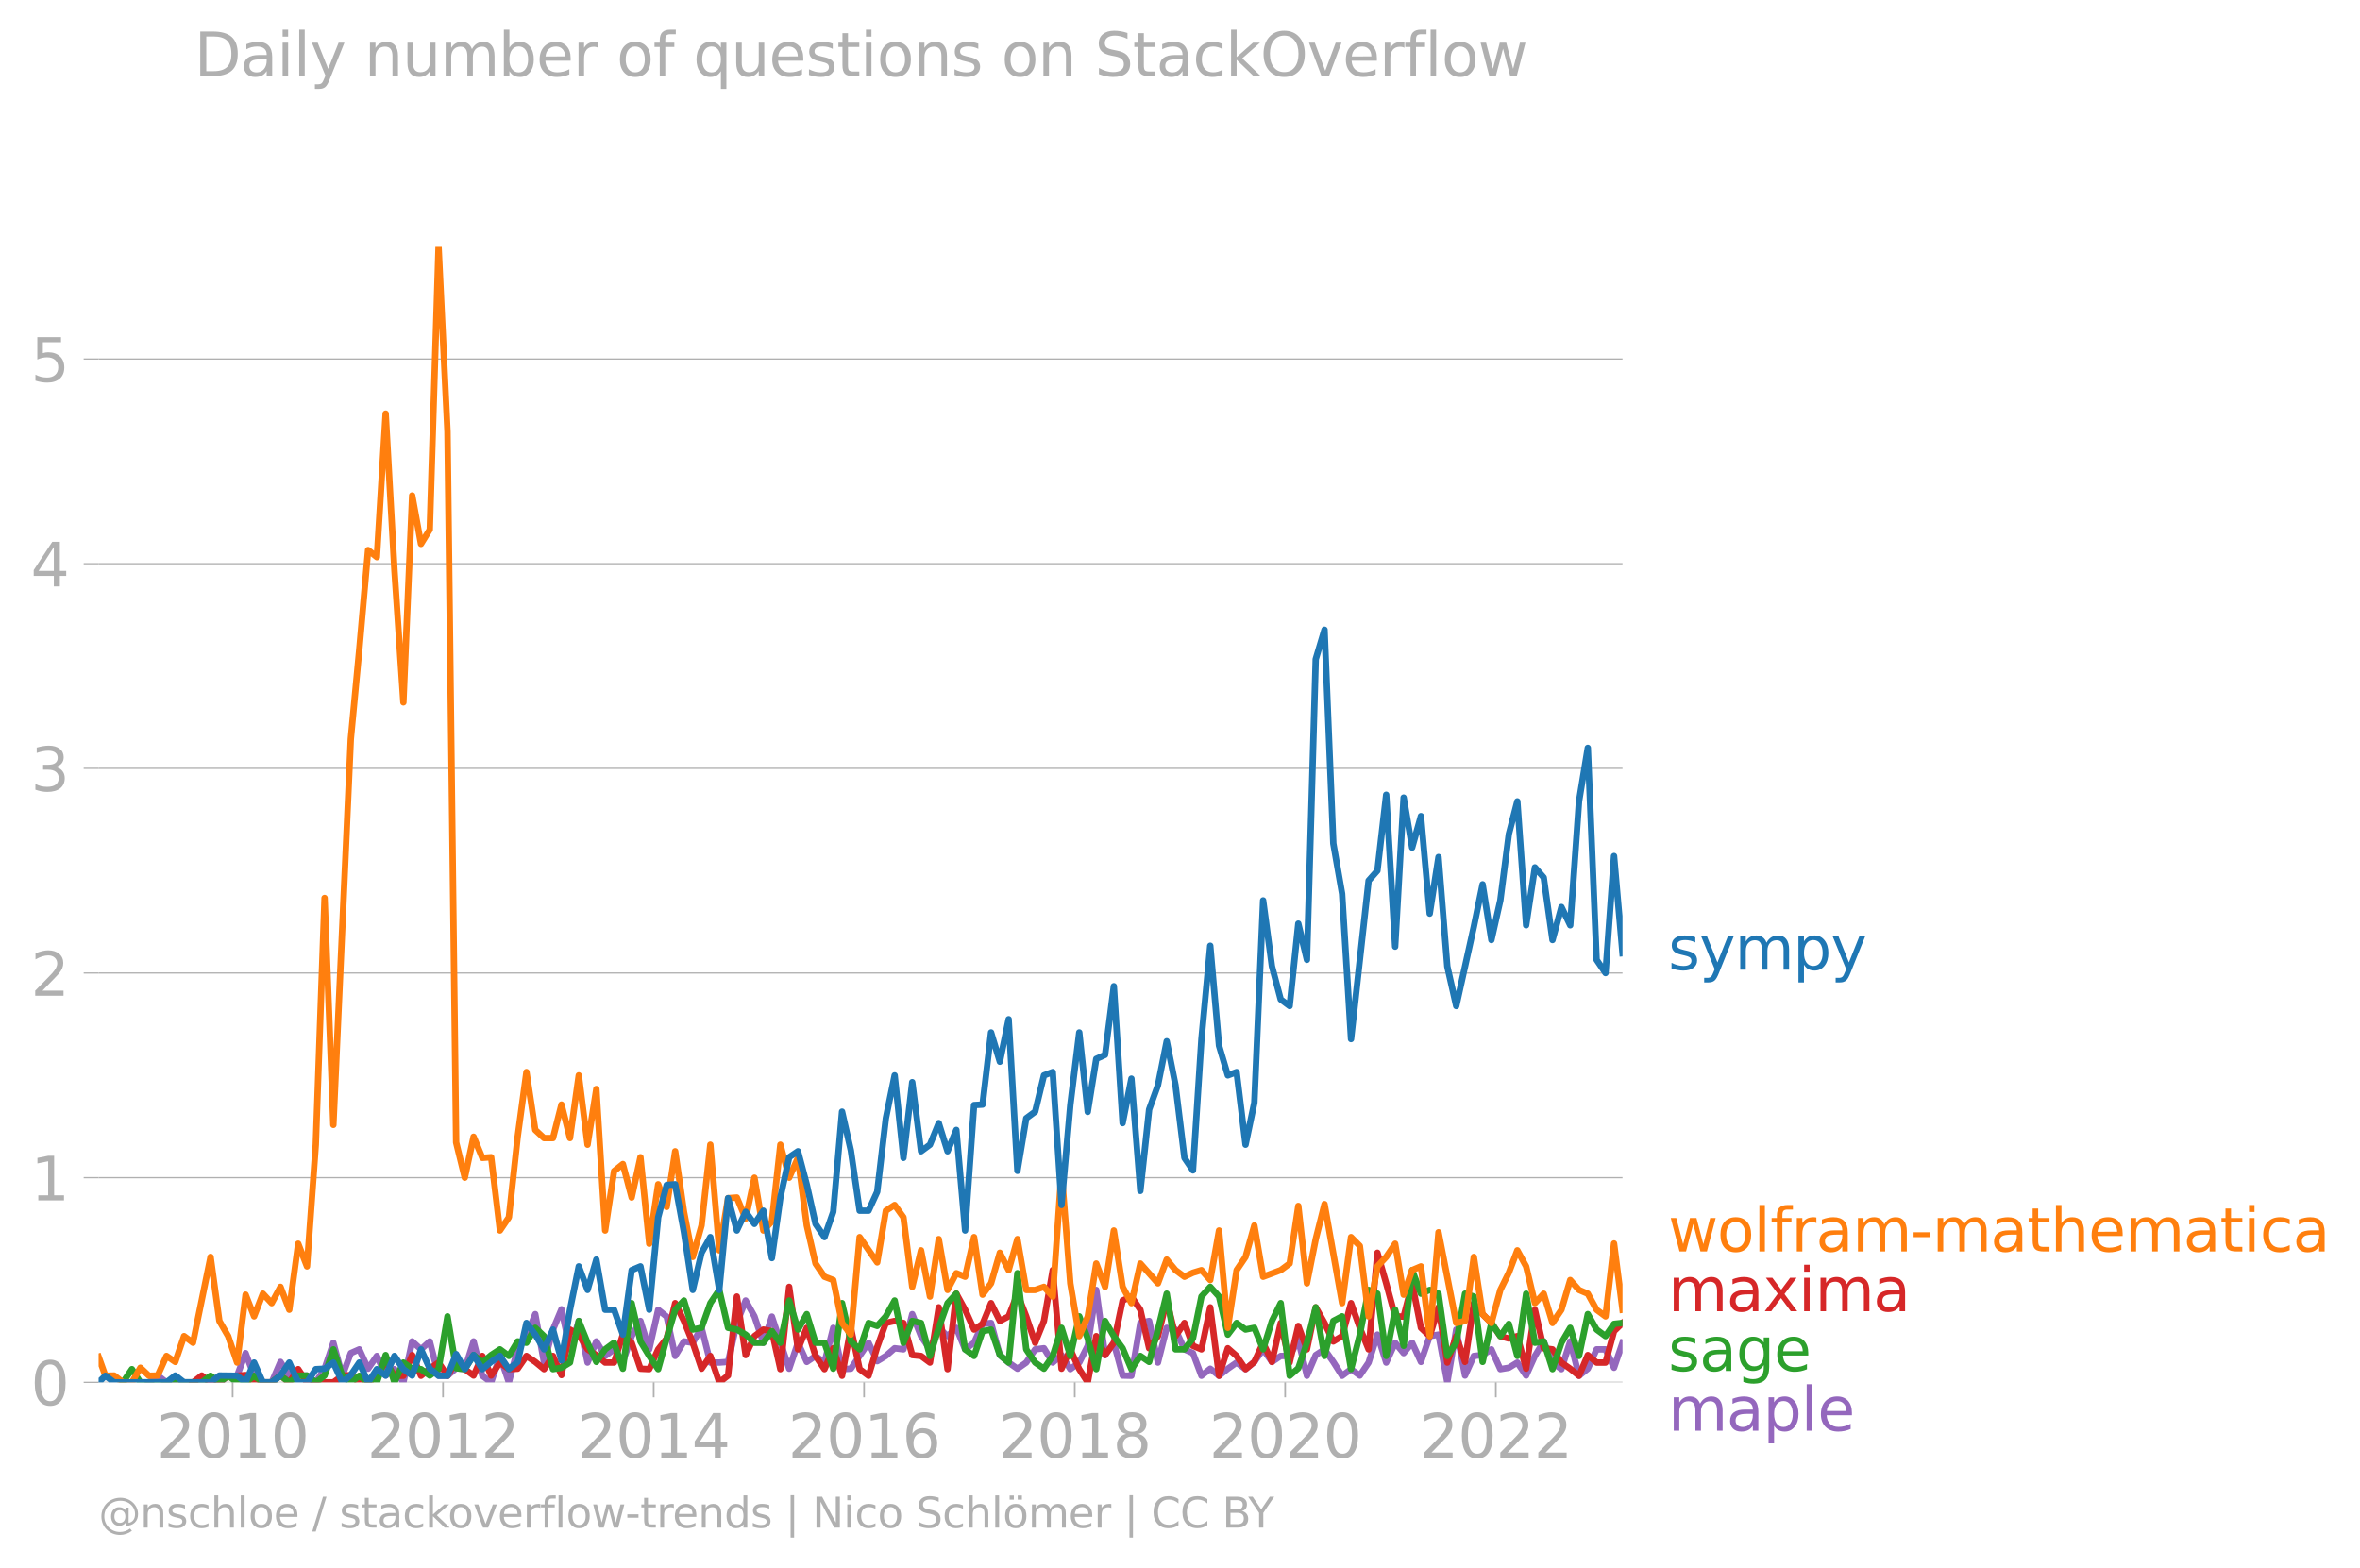 <svg xmlns="http://www.w3.org/2000/svg" xmlns:xlink="http://www.w3.org/1999/xlink" width="737.413" height="489.969" viewBox="0 0 553.06 367.477"><defs><style>*{stroke-linejoin:round;stroke-linecap:butt}</style></defs><g id="figure_1"><path id="patch_1" d="M0 367.477h553.06V0H0v367.477z" style="fill:none"/><g id="axes_1"><path id="patch_2" d="M23.108 323.95h357.12V57.838H23.108V323.95z" style="fill:none"/><g id="matplotlib.axis_1"><g id="xtick_1"><g id="line2d_1"><defs><path id="m9f7773339b" d="M0 0v3.5" style="stroke:#b0b0b0;stroke-width:.4"/></defs><use xlink:href="#m9f7773339b" x="54.514" y="323.95" style="fill:#b0b0b0;stroke:#b0b0b0;stroke-width:.4"/></g><g id="text_1" style="fill:#b0b0b0" transform="matrix(.14 0 0 -.14 36.699 341.588)"><defs><path id="DejaVuSans-32" d="M1228 531h2203V0H469v531q359 372 979 998 621 627 780 809 303 340 423 576 121 236 121 464 0 372-261 606-261 235-680 235-297 0-627-103-329-103-704-313v638q381 153 712 231 332 78 607 78 725 0 1156-363 431-362 431-968 0-288-108-546-107-257-392-607-78-91-497-524-418-433-1181-1211z" transform="scale(.016)"/><path id="DejaVuSans-30" d="M2034 4250q-487 0-733-480-245-479-245-1442 0-959 245-1439 246-480 733-480 491 0 736 480 246 480 246 1439 0 963-246 1442-245 480-736 480zm0 500q785 0 1199-621 414-620 414-1801 0-1178-414-1799Q2819-91 2034-91q-784 0-1198 620-414 621-414 1799 0 1181 414 1801 414 621 1198 621z" transform="scale(.016)"/><path id="DejaVuSans-31" d="M794 531h1031v3560L703 3866v575l1116 225h631V531h1031V0H794v531z" transform="scale(.016)"/></defs><use xlink:href="#DejaVuSans-32"/><use xlink:href="#DejaVuSans-30" x="63.623"/><use xlink:href="#DejaVuSans-31" x="127.246"/><use xlink:href="#DejaVuSans-30" x="190.869"/></g></g><g id="xtick_2"><use xlink:href="#m9f7773339b" id="line2d_2" x="103.818" y="323.95" style="fill:#b0b0b0;stroke:#b0b0b0;stroke-width:.4"/><g id="text_2" style="fill:#b0b0b0" transform="matrix(.14 0 0 -.14 86.003 341.588)"><use xlink:href="#DejaVuSans-32"/><use xlink:href="#DejaVuSans-30" x="63.623"/><use xlink:href="#DejaVuSans-31" x="127.246"/><use xlink:href="#DejaVuSans-32" x="190.869"/></g></g><g id="xtick_3"><use xlink:href="#m9f7773339b" id="line2d_3" x="153.19" y="323.95" style="fill:#b0b0b0;stroke:#b0b0b0;stroke-width:.4"/><g id="text_3" style="fill:#b0b0b0" transform="matrix(.14 0 0 -.14 135.375 341.588)"><defs><path id="DejaVuSans-34" d="M2419 4116 825 1625h1594v2491zm-166 550h794V1625h666v-525h-666V0h-628v1100H313v609l1940 2957z" transform="scale(.016)"/></defs><use xlink:href="#DejaVuSans-32"/><use xlink:href="#DejaVuSans-30" x="63.623"/><use xlink:href="#DejaVuSans-31" x="127.246"/><use xlink:href="#DejaVuSans-34" x="190.869"/></g></g><g id="xtick_4"><use xlink:href="#m9f7773339b" id="line2d_4" x="202.495" y="323.95" style="fill:#b0b0b0;stroke:#b0b0b0;stroke-width:.4"/><g id="text_4" style="fill:#b0b0b0" transform="matrix(.14 0 0 -.14 184.68 341.588)"><defs><path id="DejaVuSans-36" d="M2113 2584q-425 0-674-291-248-290-248-796 0-503 248-796 249-292 674-292t673 292q248 293 248 796 0 506-248 796-248 291-673 291zm1253 1979v-575q-238 112-480 171-242 60-480 60-625 0-955-422-329-422-376-1275 184 272 462 417 279 145 613 145 703 0 1111-427 408-426 408-1160 0-719-425-1154Q2819-91 2113-91q-810 0-1238 620-428 621-428 1799 0 1106 525 1764t1409 658q238 0 480-47t505-140z" transform="scale(.016)"/></defs><use xlink:href="#DejaVuSans-32"/><use xlink:href="#DejaVuSans-30" x="63.623"/><use xlink:href="#DejaVuSans-31" x="127.246"/><use xlink:href="#DejaVuSans-36" x="190.869"/></g></g><g id="xtick_5"><use xlink:href="#m9f7773339b" id="line2d_5" x="251.867" y="323.95" style="fill:#b0b0b0;stroke:#b0b0b0;stroke-width:.4"/><g id="text_5" style="fill:#b0b0b0" transform="matrix(.14 0 0 -.14 234.052 341.588)"><defs><path id="DejaVuSans-38" d="M2034 2216q-450 0-708-241-257-241-257-662 0-422 257-663 258-241 708-241t709 242q260 243 260 662 0 421-258 662-257 241-711 241zm-631 268q-406 100-633 378-226 279-226 679 0 559 398 884 399 325 1092 325 697 0 1094-325t397-884q0-400-227-679-226-278-629-378 456-106 710-416 255-309 255-755 0-679-414-1042Q2806-91 2034-91q-771 0-1186 362-414 363-414 1042 0 446 256 755 257 310 713 416zm-231 997q0-362 226-565 227-203 636-203 407 0 636 203 230 203 230 565 0 363-230 566-229 203-636 203-409 0-636-203-226-203-226-566z" transform="scale(.016)"/></defs><use xlink:href="#DejaVuSans-32"/><use xlink:href="#DejaVuSans-30" x="63.623"/><use xlink:href="#DejaVuSans-31" x="127.246"/><use xlink:href="#DejaVuSans-38" x="190.869"/></g></g><g id="xtick_6"><use xlink:href="#m9f7773339b" id="line2d_6" x="301.171" y="323.95" style="fill:#b0b0b0;stroke:#b0b0b0;stroke-width:.4"/><g id="text_6" style="fill:#b0b0b0" transform="matrix(.14 0 0 -.14 283.356 341.588)"><use xlink:href="#DejaVuSans-32"/><use xlink:href="#DejaVuSans-30" x="63.623"/><use xlink:href="#DejaVuSans-32" x="127.246"/><use xlink:href="#DejaVuSans-30" x="190.869"/></g></g><g id="xtick_7"><use xlink:href="#m9f7773339b" id="line2d_7" x="350.543" y="323.95" style="fill:#b0b0b0;stroke:#b0b0b0;stroke-width:.4"/><g id="text_7" style="fill:#b0b0b0" transform="matrix(.14 0 0 -.14 332.728 341.588)"><use xlink:href="#DejaVuSans-32"/><use xlink:href="#DejaVuSans-30" x="63.623"/><use xlink:href="#DejaVuSans-32" x="127.246"/><use xlink:href="#DejaVuSans-32" x="190.869"/></g></g></g><g id="matplotlib.axis_2"><g id="ytick_1"><path id="line2d_8" d="M23.108 323.95h357.12" clip-path="url(#p6858ab64c6)" style="fill:none;stroke:#b0b0b0;stroke-width:.3;stroke-linecap:square"/><g id="line2d_9"><defs><path id="m820cc2cc65" d="M0 0h-3.5" style="stroke:#b0b0b0;stroke-width:.3"/></defs><use xlink:href="#m820cc2cc65" x="23.108" y="323.95" style="fill:#b0b0b0;stroke:#b0b0b0;stroke-width:.3"/></g><use xlink:href="#DejaVuSans-30" id="text_8" style="fill:#b0b0b0" transform="matrix(.14 0 0 -.14 7.2 329.269)"/></g><g id="ytick_2"><path id="line2d_10" d="M23.108 275.988h357.12" clip-path="url(#p6858ab64c6)" style="fill:none;stroke:#b0b0b0;stroke-width:.3;stroke-linecap:square"/><use xlink:href="#m820cc2cc65" id="line2d_11" x="23.108" y="275.988" style="fill:#b0b0b0;stroke:#b0b0b0;stroke-width:.3"/><use xlink:href="#DejaVuSans-31" id="text_9" style="fill:#b0b0b0" transform="matrix(.14 0 0 -.14 7.2 281.307)"/></g><g id="ytick_3"><path id="line2d_12" d="M23.108 228.026h357.12" clip-path="url(#p6858ab64c6)" style="fill:none;stroke:#b0b0b0;stroke-width:.3;stroke-linecap:square"/><use xlink:href="#m820cc2cc65" id="line2d_13" x="23.108" y="228.026" style="fill:#b0b0b0;stroke:#b0b0b0;stroke-width:.3"/><use xlink:href="#DejaVuSans-32" id="text_10" style="fill:#b0b0b0" transform="matrix(.14 0 0 -.14 7.2 233.345)"/></g><g id="ytick_4"><path id="line2d_14" d="M23.108 180.064h357.12" clip-path="url(#p6858ab64c6)" style="fill:none;stroke:#b0b0b0;stroke-width:.3;stroke-linecap:square"/><use xlink:href="#m820cc2cc65" id="line2d_15" x="23.108" y="180.064" style="fill:#b0b0b0;stroke:#b0b0b0;stroke-width:.3"/><g id="text_11" style="fill:#b0b0b0" transform="matrix(.14 0 0 -.14 7.2 185.383)"><defs><path id="DejaVuSans-33" d="M2597 2516q453-97 707-404 255-306 255-756 0-690-475-1069Q2609-91 1734-91q-293 0-604 58T488 141v609q262-153 574-231 313-78 654-78 593 0 904 234t311 681q0 413-289 645-289 233-804 233h-544v519h569q465 0 712 186t247 536q0 359-255 551-254 193-729 193-260 0-557-57-297-56-653-174v562q360 100 674 150t592 50q719 0 1137-327 419-326 419-882 0-388-222-655t-631-370z" transform="scale(.016)"/></defs><use xlink:href="#DejaVuSans-33"/></g></g><g id="ytick_5"><path id="line2d_16" d="M23.108 132.102h357.12" clip-path="url(#p6858ab64c6)" style="fill:none;stroke:#b0b0b0;stroke-width:.3;stroke-linecap:square"/><use xlink:href="#m820cc2cc65" id="line2d_17" x="23.108" y="132.102" style="fill:#b0b0b0;stroke:#b0b0b0;stroke-width:.3"/><use xlink:href="#DejaVuSans-34" id="text_12" style="fill:#b0b0b0" transform="matrix(.14 0 0 -.14 7.2 137.42)"/></g><g id="ytick_6"><path id="line2d_18" d="M23.108 84.14h357.12" clip-path="url(#p6858ab64c6)" style="fill:none;stroke:#b0b0b0;stroke-width:.3;stroke-linecap:square"/><use xlink:href="#m820cc2cc65" id="line2d_19" x="23.108" y="84.14" style="fill:#b0b0b0;stroke:#b0b0b0;stroke-width:.3"/><g id="text_13" style="fill:#b0b0b0" transform="matrix(.14 0 0 -.14 7.2 89.458)"><defs><path id="DejaVuSans-35" d="M691 4666h2478v-532H1269V2991q137 47 274 70 138 23 276 23 781 0 1237-428 457-428 457-1159 0-753-469-1171Q2575-91 1722-91q-294 0-599 50Q819 9 494 109v635q281-153 581-228t634-75q541 0 856 284 316 284 316 772 0 487-316 771-315 285-856 285-253 0-505-56-251-56-513-175v2344z" transform="scale(.016)"/></defs><use xlink:href="#DejaVuSans-35"/></g></g></g><path id="line2d_20" d="m34.893 323.95 2.06-1.599 2.06 1.599h12.394l2.06-1.547h2.094l1.992-5.305 1.993 5.305 2.06 1.547h2.06l2.06-4.796 2.06 3.249 4.153-.052L74 323.95l2.06-3.198 2.06-6.085 2.094 7.736 1.992-5.305 1.993-.884 2.06 4.538 2.06-2.99 2.06 4.59 2.06-1.497 2.093 3.095 2.06-9.593 2.06 1.857 2.06-1.857 2.06 8.046h2.094l2.026-1.76 2.027.212 2.06-6.498 2.06 8.046 2.06 1.547 2.06-6.189 2.093 6.189 2.06-7.994 2.06-2.836 2.06-5.158 2.06 11.346 2.094-7.735 1.992-4.752 1.993 9.393 2.06-6.653 2.06 9.747 2.06-4.95 2.06 3.403 2.094-1.547 2.06 2.94 2.06-6.034 2.06-3.559 2.06 6.653 2.093-9.283 1.993 1.602 1.992 9.228 2.06-3.404 2.06.31 2.06-3.507 2.06 8.148h2.094l2.06-.154 2.06-9.129 2.06-5.26 2.06 3.713 2.093 6.189 1.993-6.134 4.052 12.22 2.06-6.086 2.06 4.487 2.06-1.393 2.094 1.547 2.06-8.148 2.06 9.695 2.06-.103 4.154-6.085 2.026 4.321 2.026-1.227 2.06-1.805 2.06.258 2.06-8.252 2.06 5.158 2.094 3.094 2.06-5.054 2.06 1.96 2.06-1.96 2.06 5.054 2.094-1.547 1.992-4.42 1.992-.222 2.06 7.53 2.06 1.753 2.06 1.444 2.06-1.444 2.094-3.094 2.06-.258 2.06 3.352 2.06-1.753 2.06 3.3 2.094-1.547 1.992-3.923 1.993-13.095 2.06 15.265 2.06-2.888 2.06 7.684 2.06.052 2.093-12.378 2.06-.464 2.06 9.747 2.06-8.148 2.06.413 2.094 4.641 1.992.884 1.993 5.305 2.06-1.65 2.06 1.65 2.06-1.65 2.06-1.445 2.094 1.547 2.06-1.701 2.06-2.94 2.06 2.94 2.06-1.393h2.093l2.027-3.734 2.026 8.376 2.06-4.848 2.06-1.341 2.06 2.94 2.06 3.249 2.093-1.548 2.06 1.496 2.06-3.043 2.06-6.55 2.06 6.55 2.094-4.641 1.993 2.431 1.992-2.431 2.06 4.487 2.06-6.034 2.06-.361 2.06 11.19 2.094-12.376 2.06 10.778 2.06-4.59 2.06-.206 2.06-1.341 2.093 4.641 1.993-.331 1.992-1.216 2.06 3.043 2.06-4.59 2.06-3.404 2.06 4.951 2.094 1.547 2.06-6.498 2.06 8.046 2.06-1.65 2.06-4.539h2.094l1.992 4.31 1.993-5.857h0" clip-path="url(#p6858ab64c6)" style="fill:none;stroke:#9467bd;stroke-width:1.5;stroke-linecap:square"/><path id="line2d_21" d="m45.227 323.95 2.06-1.599 2.06 1.599h2.06l2.06-1.547h2.094l1.992-.166 1.993 1.713h4.12l2.06-1.599 2.06 1.599 2.093-3.095 2.06 3.095h6.18l2.094-1.547 1.992-.166 1.993 1.713h2.06l2.06-1.547 2.06-3.25 2.06 3.25h2.093l2.06-4.848 2.06 4.848 2.06-1.65 2.06-1.445 2.094 3.095 2.026-3.415 2.027 1.867 2.06 1.496 2.06-4.59 2.06 4.59 2.06-3.043 2.093 1.547 2.06-.103 2.06-2.99 2.06 1.392 2.06 1.701 2.094-3.094 1.992 4.476 1.993-10.664 2.06 1.186 2.06 3.455 2.06 1.34 2.06 1.754h2.094l2.06-6.55 2.06 1.909 2.06 6.085 2.06.103 2.093-4.641 1.993-2.542 1.992-8.288 2.06 4.177 2.06 5.106 2.06 6.085 2.06-2.99 2.094 6.188 2.06-1.599 2.06-18.514 2.06 13.718 2.06-4.435 2.093-1.547 1.993.386 1.992 8.896 2.06-19.287 2.06 14.646 2.06-5.054 2.06 6.601 2.094 3.094 2.06-4.899 2.06 6.447 2.06-11.243 2.06 9.695 2.094 1.548 2.026-6.723 2.026-5.655 2.06-.464 2.06.464 2.06 7.53 2.06.206 2.094 1.547 2.06-12.944 2.06 14.491 2.06-17.689 2.06 3.765 2.094 4.642 1.992-1.327 1.992-4.862 2.06 4.177 2.06-1.083 2.06-5.312 2.06 5.312 2.094 6.189 2.06-5.106 2.06-11.913 2.06 23.104 2.06-4.538 2.094 4.641 1.992 3.095 1.993-10.83 2.06 4.435 2.06-2.888 2.06-9.902 2.06-.928 2.093 3.094 2.06 9.025 2.06-2.836 2.06-8.355 2.06 8.355 2.094-3.095 1.992 5.36 1.993.829 2.06-9.85 2.06 16.039 2.06-6.447 2.06 1.805 2.094 3.094 2.06-1.701 2.06-4.487 2.06 4.487 2.06-9.129 2.093 9.283 2.027-8.59 2.026 5.496 2.06-9.85 2.06 3.661 2.06 4.332 2.06-1.237 2.093-7.736 2.06 5.776 2.06 5.054 2.06-22.64 2.06 7.168 2.094 7.736 1.993.055 1.992-7.79 2.06 10.417 2.06 1.96 2.06-6.756 2.06 12.944 2.094-6.188 2.06 6.034 2.06-13.77 2.06 2.578 2.06 2.063 2.093 3.095 1.993.552 1.992-.552 2.06 7.632 2.06-13.821 2.06 9.025 2.06.258 2.094 3.094 2.06 1.444 2.06 1.65 2.06-4.847 2.06 1.753h2.094l1.992-7.349 1.993-1.934h0" clip-path="url(#p6858ab64c6)" style="fill:none;stroke:#d62728;stroke-width:1.5;stroke-linecap:square"/><path id="line2d_22" d="m28.815 323.95 2.093-3.095 1.993 3.095h14.386l2.06-1.547 2.06 1.547 2.06-1.547 2.094 1.547h1.992l1.993-1.547 2.06 1.547h2.06l2.06-1.599 2.06 1.599 2.093-1.547 2.06-.052L74 323.95l2.06-1.599 2.06-6.137 2.094 6.189 1.992 1.547 1.993-1.547 2.06 1.547h2.06l2.06-6.395 2.06 6.395 2.093-4.642 2.06 1.444 2.06.103 2.06 1.496 2.06-1.496 2.094-12.377 2.026 12.164 2.027.213 2.06-3.3 2.06 1.753 2.06-1.753 2.06-1.341 2.093 1.547 2.06-3.404 2.06.31 2.06-3.507 2.06 1.96 2.094 7.735 1.992-.331 1.993-1.216 2.06-9.747 2.06 5.106 2.06 4.487 2.06-2.94 2.094-1.547 2.06 6.085 2.06-15.368 2.06 8.973 2.06 3.404 2.093 3.094 1.993-7.183 1.992-6.741 2.06-2.166 2.06 6.808 2.06-.413 2.06-5.776 2.094-3.094 2.06 8.87 2.06.413 2.06 1.186 2.06 1.908h2.093l1.993-2.708 1.992 2.708 2.06-9.902 2.06 6.808 2.06-3.61 2.06 6.704h2.094l2.06 6.085 2.06-15.368 2.06 8.973 2.06 1.857 2.094-6.189 2.026.694 2.026-2.24 2.06-3.714 2.06 9.902 2.06-5.106 2.06.464 2.094 7.736 2.06-6.601 2.06-5.776 2.06-2.218 2.06 13.048 2.094 1.547 1.992-5.802 1.992-.386 2.06 5.982 2.06 1.753 2.06-20.938 2.06 17.844 2.094 3.094 2.06 1.444 2.06-2.99 2.06-6.602 2.06 6.601 2.094-9.283 1.992 5.194 1.993 7.183 2.06-11.294 2.06 3.559 2.06 2.836 2.06 4.9 2.093-3.095 2.06 1.393 2.06-7.581 2.06-8.407 2.06 13.048h2.094l1.992-2.542 1.993-9.835 2.06-2.27 2.06 2.27 2.06 8.922 2.06-2.734 2.094 1.548 2.06-.413 2.06 5.054 2.06-6.653 2.06-4.177 2.093 17.019 2.027-1.76 2.026-5.976 2.06-8.303 2.06 11.397 2.06-8.2 2.06-1.083 2.093 12.377 2.06-8.096 2.06-10.47 2.06.877 2.06 14.595 2.094-10.83 1.993 8.454 1.992-17.737 2.06 5.518 2.06-.876 2.06.876 2.06 14.595 2.094-3.094 2.06-11.5 2.06.67 2.06 15.317 2.06-9.129 2.093 3.095 1.993-2.874 1.992 7.515 2.06-14.595 2.06 11.5 2.06-.309 2.06 6.498 2.094-6.188 2.06-3.507 2.06 6.601 2.06-9.799 2.06 3.61 2.094 1.548 1.992-2.874 1.993-.22h0" clip-path="url(#p6858ab64c6)" style="fill:none;stroke:#2ca02c;stroke-width:1.5;stroke-linecap:square"/><g id="text_14" style="fill:#1f77b4" transform="matrix(.14 0 0 -.14 390.941 227.247)"><defs><path id="DejaVuSans-73" d="M2834 3397v-544q-243 125-506 187-262 63-544 63-428 0-642-131t-214-394q0-200 153-314t616-217l197-44q612-131 870-370t258-667q0-488-386-773Q2250-91 1575-91q-281 0-586 55T347 128v594q319-166 628-249 309-82 613-82 406 0 624 139 219 139 219 392 0 234-158 359-157 125-692 241l-200 47q-534 112-772 345-237 233-237 639 0 494 350 762 350 269 994 269 318 0 599-47 282-46 519-140z" transform="scale(.016)"/><path id="DejaVuSans-79" d="M2059-325q-243-625-475-815-231-191-618-191H506v481h338q237 0 368 113 132 112 291 531l103 262L191 3500h609L1894 763l1094 2737h609L2059-325z" transform="scale(.016)"/><path id="DejaVuSans-6d" d="M3328 2828q216 388 516 572t706 184q547 0 844-383 297-382 297-1088V0h-578v2094q0 503-179 746-178 244-543 244-447 0-707-297-259-296-259-809V0h-578v2094q0 506-178 748t-550 242q-441 0-701-298-259-298-259-808V0H581v3500h578v-544q197 322 472 475t653 153q382 0 649-194 267-193 395-562z" transform="scale(.016)"/><path id="DejaVuSans-70" d="M1159 525v-1856H581v4831h578v-531q182 312 458 463 277 152 661 152 638 0 1036-506 399-506 399-1331T3314 415Q2916-91 2278-91q-384 0-661 152-276 152-458 464zm1957 1222q0 634-261 995t-717 361q-457 0-718-361t-261-995q0-634 261-995t718-361q456 0 717 361t261 995z" transform="scale(.016)"/></defs><use xlink:href="#DejaVuSans-73"/><use xlink:href="#DejaVuSans-79" x="52.1"/><use xlink:href="#DejaVuSans-6d" x="111.279"/><use xlink:href="#DejaVuSans-70" x="208.691"/><use xlink:href="#DejaVuSans-79" x="272.168"/></g><g id="text_15" style="fill:#ff7f0e" transform="matrix(.14 0 0 -.14 390.941 293.275)"><defs><path id="DejaVuSans-77" d="M269 3500h575l719-2731 715 2731h678l719-2731 716 2731h575L4050 0h-678l-753 2869L1863 0h-679L269 3500z" transform="scale(.016)"/><path id="DejaVuSans-6f" d="M1959 3097q-462 0-731-361t-269-989q0-628 267-989 268-361 733-361 460 0 728 362 269 363 269 988 0 622-269 986-268 364-728 364zm0 487q750 0 1178-488 429-487 429-1349 0-859-429-1349Q2709-91 1959-91q-753 0-1180 489-426 490-426 1349 0 862 426 1349 427 488 1180 488z" transform="scale(.016)"/><path id="DejaVuSans-6c" d="M603 4863h575V0H603v4863z" transform="scale(.016)"/><path id="DejaVuSans-66" d="M2375 4863v-479h-550q-309 0-430-125-120-125-120-450v-309h947v-447h-947V0H697v3053H147v447h550v244q0 584 272 851 272 268 862 268h544z" transform="scale(.016)"/><path id="DejaVuSans-72" d="M2631 2963q-97 56-211 82-114 27-251 27-488 0-749-317t-261-911V0H581v3500h578v-544q182 319 472 473 291 155 707 155 59 0 131-8 72-7 159-23l3-590z" transform="scale(.016)"/><path id="DejaVuSans-61" d="M2194 1759q-697 0-966-159t-269-544q0-306 202-486 202-179 548-179 479 0 768 339t289 901v128h-572zm1147 238V0h-575v531q-197-318-491-470T1556-91q-537 0-855 302-317 302-317 808 0 590 395 890 396 300 1180 300h807v57q0 397-261 614t-733 217q-300 0-585-72-284-72-546-216v532q315 122 612 182 297 61 578 61 760 0 1135-394 375-393 375-1193z" transform="scale(.016)"/><path id="DejaVuSans-2d" d="M313 2009h1684v-512H313v512z" transform="scale(.016)"/><path id="DejaVuSans-74" d="M1172 4494v-994h1184v-447H1172V1153q0-428 117-550t477-122h590V0h-590q-666 0-919 248-253 249-253 905v1900H172v447h422v994h578z" transform="scale(.016)"/><path id="DejaVuSans-68" d="M3513 2113V0h-575v2094q0 497-194 743-194 247-581 247-466 0-735-297-269-296-269-809V0H581v4863h578V2956q207 316 486 472 280 156 646 156 603 0 912-373 310-373 310-1098z" transform="scale(.016)"/><path id="DejaVuSans-65" d="M3597 1894v-281H953q38-594 358-905t892-311q331 0 642 81t618 244V178Q3153 47 2828-22t-659-69q-838 0-1327 487-489 488-489 1320 0 859 464 1363 464 505 1252 505 706 0 1117-455 411-454 411-1235zm-575 169q-6 471-264 752-258 282-683 282-481 0-770-272t-333-766l2050 4z" transform="scale(.016)"/><path id="DejaVuSans-69" d="M603 3500h575V0H603v3500zm0 1363h575v-729H603v729z" transform="scale(.016)"/><path id="DejaVuSans-63" d="M3122 3366v-538q-244 135-489 202t-495 67q-560 0-870-355-309-354-309-995t309-996q310-354 870-354 250 0 495 67t489 202V134Q2881 22 2623-34q-257-57-548-57-791 0-1257 497-465 497-465 1341 0 856 470 1346 471 491 1290 491 265 0 518-55 253-54 491-163z" transform="scale(.016)"/></defs><use xlink:href="#DejaVuSans-77"/><use xlink:href="#DejaVuSans-6f" x="81.787"/><use xlink:href="#DejaVuSans-6c" x="142.969"/><use xlink:href="#DejaVuSans-66" x="170.752"/><use xlink:href="#DejaVuSans-72" x="205.957"/><use xlink:href="#DejaVuSans-61" x="247.07"/><use xlink:href="#DejaVuSans-6d" x="308.35"/><use xlink:href="#DejaVuSans-2d" x="405.762"/><use xlink:href="#DejaVuSans-6d" x="441.846"/><use xlink:href="#DejaVuSans-61" x="539.258"/><use xlink:href="#DejaVuSans-74" x="600.537"/><use xlink:href="#DejaVuSans-68" x="639.746"/><use xlink:href="#DejaVuSans-65" x="703.125"/><use xlink:href="#DejaVuSans-6d" x="764.648"/><use xlink:href="#DejaVuSans-61" x="862.061"/><use xlink:href="#DejaVuSans-74" x="923.34"/><use xlink:href="#DejaVuSans-69" x="962.549"/><use xlink:href="#DejaVuSans-63" x="990.332"/><use xlink:href="#DejaVuSans-61" x="1045.313"/></g><g id="text_16" style="fill:#2ca02c" transform="matrix(.14 0 0 -.14 390.941 321.275)"><defs><path id="DejaVuSans-67" d="M2906 1791q0 625-258 968-257 344-723 344-462 0-720-344-258-343-258-968 0-622 258-966t720-344q466 0 723 344 258 344 258 966zm575-1357q0-893-397-1329-396-436-1215-436-303 0-572 45t-522 139v559q253-137 500-202 247-66 503-66 566 0 847 295t281 892v285q-178-310-456-463T1784 0Q1141 0 747 490 353 981 353 1791q0 812 394 1302 394 491 1037 491 388 0 666-153t456-462v531h575V434z" transform="scale(.016)"/></defs><use xlink:href="#DejaVuSans-73"/><use xlink:href="#DejaVuSans-61" x="52.1"/><use xlink:href="#DejaVuSans-67" x="113.379"/><use xlink:href="#DejaVuSans-65" x="176.855"/></g><g id="text_17" style="fill:#d62728" transform="matrix(.14 0 0 -.14 390.941 307.275)"><defs><path id="DejaVuSans-78" d="M3513 3500 2247 1797 3578 0h-678L1881 1375 863 0H184l1360 1831L300 3500h678l928-1247 928 1247h679z" transform="scale(.016)"/></defs><use xlink:href="#DejaVuSans-6d"/><use xlink:href="#DejaVuSans-61" x="97.412"/><use xlink:href="#DejaVuSans-78" x="158.691"/><use xlink:href="#DejaVuSans-69" x="217.871"/><use xlink:href="#DejaVuSans-6d" x="245.654"/><use xlink:href="#DejaVuSans-61" x="343.066"/></g><g id="text_18" style="fill:#9467bd" transform="matrix(.14 0 0 -.14 390.941 335.275)"><use xlink:href="#DejaVuSans-6d"/><use xlink:href="#DejaVuSans-61" x="97.412"/><use xlink:href="#DejaVuSans-70" x="158.691"/><use xlink:href="#DejaVuSans-6c" x="222.168"/><use xlink:href="#DejaVuSans-65" x="249.951"/></g><g id="text_19" style="fill:#b0b0b0" transform="matrix(.097 0 0 -.097 23.108 357.986)"><defs><path id="DejaVuSans-40" d="M2381 1678q0-447 222-702 222-254 610-254 384 0 604 256 221 256 221 700 0 438-225 695-225 258-607 258-378 0-602-256-223-256-223-697zm1703-934q-187-241-429-355t-564-114q-538 0-874 389t-336 1014q0 625 337 1015 338 391 873 391 322 0 565-117 244-117 428-354v409h447V722q457 69 714 417 258 349 258 902 0 334-99 628-98 294-298 544-325 409-792 626t-1017 217q-384 0-738-102-353-101-653-301-490-319-767-836-276-517-276-1120 0-497 179-932 180-434 521-765 328-325 759-495 431-171 922-171 403 0 792 136t714 389l281-347q-390-303-851-464t-936-161q-578 0-1091 205-512 205-912 595Q841 78 631 592q-209 514-209 1105 0 569 212 1084 213 516 607 907 403 396 931 607t1119 211q662 0 1229-272 568-271 952-771 234-307 357-666 124-359 124-744 0-822-497-1297T4084 263v481z" transform="scale(.016)"/><path id="DejaVuSans-6e" d="M3513 2113V0h-575v2094q0 497-194 743-194 247-581 247-466 0-735-297-269-296-269-809V0H581v3500h578v-544q207 316 486 472 280 156 646 156 603 0 912-373 310-373 310-1098z" transform="scale(.016)"/><path id="DejaVuSans-2f" d="M1625 4666h531L531-594H0l1625 5260z" transform="scale(.016)"/><path id="DejaVuSans-6b" d="M581 4863h578V1991l1716 1509h734L1753 1863 3688 0h-750L1159 1709V0H581v4863z" transform="scale(.016)"/><path id="DejaVuSans-76" d="M191 3500h609L1894 563l1094 2937h609L2284 0h-781L191 3500z" transform="scale(.016)"/><path id="DejaVuSans-64" d="M2906 2969v1894h575V0h-575v525q-181-312-458-464-276-152-664-152-634 0-1033 506-398 507-398 1332t398 1331q399 506 1033 506 388 0 664-152 277-151 458-463zM947 1747q0-634 261-995t717-361q456 0 718 361 263 361 263 995t-263 995q-262 361-718 361t-717-361q-261-361-261-995z" transform="scale(.016)"/><path id="DejaVuSans-7c" d="M1344 4891v-6400H813v6400h531z" transform="scale(.016)"/><path id="DejaVuSans-4e" d="M628 4666h850L3547 763v3903h612V0h-850L1241 3903V0H628v4666z" transform="scale(.016)"/><path id="DejaVuSans-53" d="M3425 4513v-616q-359 172-678 256-319 85-616 85-515 0-795-200t-280-569q0-310 186-468 186-157 705-254l381-78q706-135 1042-474t336-907q0-679-455-1029Q2797-91 1919-91q-331 0-705 75-373 75-773 222v650q384-215 753-325 369-109 725-109 540 0 834 212 294 213 294 607 0 343-211 537t-692 291l-385 75q-706 140-1022 440-315 300-315 835 0 619 436 975t1201 356q329 0 669-60 341-59 697-177z" transform="scale(.016)"/><path id="DejaVuSans-f6" d="M1959 3097q-462 0-731-361t-269-989q0-628 267-989 268-361 733-361 460 0 728 362 269 363 269 988 0 622-269 986-268 364-728 364zm0 487q750 0 1178-488 429-487 429-1349 0-859-429-1349Q2709-91 1959-91q-753 0-1180 489-426 490-426 1349 0 862 426 1349 427 488 1180 488zm295 1266h634v-631h-634v631zm-1222 0h634v-631h-634v631z" transform="scale(.016)"/><path id="DejaVuSans-43" d="M4122 4306v-665q-319 297-680 443-361 147-767 147-800 0-1225-489t-425-1414q0-922 425-1411t1225-489q406 0 767 147t680 444V359q-331-225-702-338-370-112-782-112-1060 0-1670 648-609 649-609 1771 0 1125 609 1773 610 649 1670 649 418 0 788-111 371-111 696-333z" transform="scale(.016)"/><path id="DejaVuSans-42" d="M1259 2228V519h1013q509 0 754 211 246 211 246 645 0 438-246 645-245 208-754 208H1259zm0 1919V2741h935q462 0 688 173 227 174 227 530 0 353-227 528-226 175-688 175h-935zm-631 519h1613q722 0 1112-300 391-300 391-853 0-429-200-682t-588-315q466-100 724-418 258-317 258-792 0-625-425-966Q3088 0 2303 0H628v4666z" transform="scale(.016)"/><path id="DejaVuSans-59" d="M-13 4666h679l1293-1919 1285 1919h678L2272 2222V0h-634v2222L-13 4666z" transform="scale(.016)"/></defs><use xlink:href="#DejaVuSans-40"/><use xlink:href="#DejaVuSans-6e" x="100"/><use xlink:href="#DejaVuSans-73" x="163.379"/><use xlink:href="#DejaVuSans-63" x="215.479"/><use xlink:href="#DejaVuSans-68" x="270.459"/><use xlink:href="#DejaVuSans-6c" x="333.838"/><use xlink:href="#DejaVuSans-6f" x="361.621"/><use xlink:href="#DejaVuSans-65" x="422.803"/><use xlink:href="#DejaVuSans-20" x="484.326"/><use xlink:href="#DejaVuSans-2f" x="516.113"/><use xlink:href="#DejaVuSans-20" x="549.805"/><use xlink:href="#DejaVuSans-73" x="581.592"/><use xlink:href="#DejaVuSans-74" x="633.691"/><use xlink:href="#DejaVuSans-61" x="672.9"/><use xlink:href="#DejaVuSans-63" x="734.18"/><use xlink:href="#DejaVuSans-6b" x="789.16"/><use xlink:href="#DejaVuSans-6f" x="843.445"/><use xlink:href="#DejaVuSans-76" x="904.627"/><use xlink:href="#DejaVuSans-65" x="963.807"/><use xlink:href="#DejaVuSans-72" x="1025.33"/><use xlink:href="#DejaVuSans-66" x="1066.443"/><use xlink:href="#DejaVuSans-6c" x="1101.648"/><use xlink:href="#DejaVuSans-6f" x="1129.432"/><use xlink:href="#DejaVuSans-77" x="1190.613"/><use xlink:href="#DejaVuSans-2d" x="1272.4"/><use xlink:href="#DejaVuSans-74" x="1308.484"/><use xlink:href="#DejaVuSans-72" x="1347.693"/><use xlink:href="#DejaVuSans-65" x="1386.557"/><use xlink:href="#DejaVuSans-6e" x="1448.08"/><use xlink:href="#DejaVuSans-64" x="1511.459"/><use xlink:href="#DejaVuSans-73" x="1574.936"/><use xlink:href="#DejaVuSans-20" x="1627.035"/><use xlink:href="#DejaVuSans-7c" x="1658.822"/><use xlink:href="#DejaVuSans-20" x="1692.514"/><use xlink:href="#DejaVuSans-4e" x="1724.301"/><use xlink:href="#DejaVuSans-69" x="1799.105"/><use xlink:href="#DejaVuSans-63" x="1826.889"/><use xlink:href="#DejaVuSans-6f" x="1881.869"/><use xlink:href="#DejaVuSans-20" x="1943.051"/><use xlink:href="#DejaVuSans-53" x="1974.838"/><use xlink:href="#DejaVuSans-63" x="2038.314"/><use xlink:href="#DejaVuSans-68" x="2093.295"/><use xlink:href="#DejaVuSans-6c" x="2156.674"/><use xlink:href="#DejaVuSans-f6" x="2184.457"/><use xlink:href="#DejaVuSans-6d" x="2245.639"/><use xlink:href="#DejaVuSans-65" x="2343.051"/><use xlink:href="#DejaVuSans-72" x="2404.574"/><use xlink:href="#DejaVuSans-20" x="2445.688"/><use xlink:href="#DejaVuSans-7c" x="2477.475"/><use xlink:href="#DejaVuSans-20" x="2511.166"/><use xlink:href="#DejaVuSans-43" x="2542.953"/><use xlink:href="#DejaVuSans-43" x="2612.777"/><use xlink:href="#DejaVuSans-20" x="2682.602"/><use xlink:href="#DejaVuSans-42" x="2714.389"/><use xlink:href="#DejaVuSans-59" x="2777.492"/></g><g id="text_20" style="fill:#b0b0b0" transform="matrix(.14 0 0 -.14 45.522 17.838)"><defs><path id="DejaVuSans-44" d="M1259 4147V519h763q966 0 1414 437 448 438 448 1382 0 937-448 1373t-1414 436h-763zm-631 519h1297q1356 0 1990-564 635-564 635-1764 0-1207-638-1773Q3275 0 1925 0H628v4666z" transform="scale(.016)"/><path id="DejaVuSans-75" d="M544 1381v2119h575V1403q0-497 193-746 194-248 582-248 465 0 735 297 271 297 271 810v1984h575V0h-575v538q-209-319-486-474-276-155-642-155-603 0-916 375-312 375-312 1097zm1447 2203z" transform="scale(.016)"/><path id="DejaVuSans-62" d="M3116 1747q0 634-261 995t-717 361q-457 0-718-361t-261-995q0-634 261-995t718-361q456 0 717 361t261 995zM1159 2969q182 312 458 463 277 152 661 152 638 0 1036-506 399-506 399-1331T3314 415Q2916-91 2278-91q-384 0-661 152-276 152-458 464V0H581v4863h578V2969z" transform="scale(.016)"/><path id="DejaVuSans-71" d="M947 1747q0-634 261-995t717-361q456 0 718 361 263 361 263 995t-263 995q-262 361-718 361t-717-361q-261-361-261-995zM2906 525q-181-312-458-464-276-152-664-152-634 0-1033 506-398 507-398 1332t398 1331q399 506 1033 506 388 0 664-152 277-151 458-463v531h575v-4831h-575V525z" transform="scale(.016)"/><path id="DejaVuSans-4f" d="M2522 4238q-688 0-1093-513-404-512-404-1397 0-881 404-1394 405-512 1093-512 687 0 1089 512 402 513 402 1394 0 885-402 1397-402 513-1089 513zm0 512q981 0 1568-658 588-658 588-1764 0-1103-588-1761Q3503-91 2522-91q-984 0-1574 656-589 657-589 1763t589 1764q590 658 1574 658z" transform="scale(.016)"/></defs><use xlink:href="#DejaVuSans-44"/><use xlink:href="#DejaVuSans-61" x="77.002"/><use xlink:href="#DejaVuSans-69" x="138.281"/><use xlink:href="#DejaVuSans-6c" x="166.064"/><use xlink:href="#DejaVuSans-79" x="193.848"/><use xlink:href="#DejaVuSans-20" x="253.027"/><use xlink:href="#DejaVuSans-6e" x="284.814"/><use xlink:href="#DejaVuSans-75" x="348.193"/><use xlink:href="#DejaVuSans-6d" x="411.572"/><use xlink:href="#DejaVuSans-62" x="508.984"/><use xlink:href="#DejaVuSans-65" x="572.461"/><use xlink:href="#DejaVuSans-72" x="633.984"/><use xlink:href="#DejaVuSans-20" x="675.098"/><use xlink:href="#DejaVuSans-6f" x="706.885"/><use xlink:href="#DejaVuSans-66" x="768.066"/><use xlink:href="#DejaVuSans-20" x="803.271"/><use xlink:href="#DejaVuSans-71" x="835.059"/><use xlink:href="#DejaVuSans-75" x="898.535"/><use xlink:href="#DejaVuSans-65" x="961.914"/><use xlink:href="#DejaVuSans-73" x="1023.438"/><use xlink:href="#DejaVuSans-74" x="1075.537"/><use xlink:href="#DejaVuSans-69" x="1114.746"/><use xlink:href="#DejaVuSans-6f" x="1142.529"/><use xlink:href="#DejaVuSans-6e" x="1203.711"/><use xlink:href="#DejaVuSans-73" x="1267.09"/><use xlink:href="#DejaVuSans-20" x="1319.189"/><use xlink:href="#DejaVuSans-6f" x="1350.977"/><use xlink:href="#DejaVuSans-6e" x="1412.158"/><use xlink:href="#DejaVuSans-20" x="1475.537"/><use xlink:href="#DejaVuSans-53" x="1507.324"/><use xlink:href="#DejaVuSans-74" x="1570.801"/><use xlink:href="#DejaVuSans-61" x="1610.01"/><use xlink:href="#DejaVuSans-63" x="1671.289"/><use xlink:href="#DejaVuSans-6b" x="1726.27"/><use xlink:href="#DejaVuSans-4f" x="1784.18"/><use xlink:href="#DejaVuSans-76" x="1862.891"/><use xlink:href="#DejaVuSans-65" x="1922.07"/><use xlink:href="#DejaVuSans-72" x="1983.594"/><use xlink:href="#DejaVuSans-66" x="2024.707"/><use xlink:href="#DejaVuSans-6c" x="2059.912"/><use xlink:href="#DejaVuSans-6f" x="2087.695"/><use xlink:href="#DejaVuSans-77" x="2148.877"/></g><path id="line2d_23" d="m23.108 317.955 1.587 4.448 2.06-.052 2.06 1.599h2.093l1.993-3.426 1.992 1.879 2.06-.052 2.06-4.59 2.06 1.393 2.06-6.034 2.094 1.547 4.12-20.113 2.06 15.007 2.06 3.559 2.094 6.188 1.992-15.913 1.993 5.083 2.06-5.312 2.06 2.218 2.06-3.816 2.06 5.363 2.093-15.472 2.06 5.312L74 268.252l2.06-57.812 2.06 53.17 4.086-90.398 1.993-20.997 2.06-23.31 2.06 1.65 2.06-33.626 2.06 36.72 2.093 30.943 2.06-48.478 2.06 11.346 2.06-3.352 2.06-66.27 2.094 43.32 2.026 166.56 2.027 8.27 2.06-9.593 2.06 4.951 2.06-.154 2.06 17.173 2.093-3.094 2.06-18.876 2.06-15.162 2.06 13.564 2.06 1.908h2.094l1.992-7.847 1.993 7.847 2.06-14.698 2.06 16.245 2.06-13.048 2.06 33.161 2.094-13.924 2.06-1.65 2.06 7.838 2.06-9.437 2.06 20.267 2.093-13.924 1.993 5.304 1.992-13.04 2.06 14.182 2.06 10.573 2.06-7.375 2.06-18.927 2.094 24.755 2.06-12.223 2.06-.155 2.06 4.951 2.06-9.592 2.093 12.377 1.993-2.1 1.992-18.013 2.06 7.736 2.06-4.642 2.06 15.833 2.06 8.922 2.094 3.094 2.06.774 2.06 10.056 2.06 2.734 2.06-22.847 4.12 5.922 2.026-12.11 2.06-1.341 2.06 2.888 2.06 16.297 2.06-8.561 2.094 10.83 2.06-13.46 2.06 11.913 2.06-3.92 2.06.825 2.094-9.283 1.992 13.483 1.992-2.653 2.06-7.168 2.06 4.074 2.06-7.272 2.06 11.914h2.094l2.06-.722 2.06 2.269 2.06-29.448 2.06 26.353 2.094 12.378 1.992-4.587 1.993-12.432 2.06 5.467 2.06-13.203 2.06 13.203 2.06 3.816 2.093-9.283 4.12 4.641 2.06-5.57 2.06 2.476 2.094 1.547 1.992-.94 1.993-.607 2.06 2.32 2.06-11.603 2.06 22.795 2.06-13.512 2.094-3.094 2.06-7.375 2.06 12.016 4.12-1.547 2.093-1.547 2.027-13.498 2.026 18.14 2.06-10.367 2.06-8.2 4.12 23.208 2.093-15.472 2.06 2.063 2.06 16.503 2.06-11.707 2.06-2.217 2.094-3.095 1.993 11.936 1.992-5.747 2.06-.877 2.06 16.349 2.06-24.342 4.154 21.247 2.06-.464 2.06-15.007 2.06 13.408 2.06 2.063 2.093-7.735 1.993-4.034 1.992-5.25 2.06 3.765 2.06 8.613 2.06-2.218 2.06 6.86 2.094-3.095 2.06-6.962 2.06 2.32 2.06.877 2.06 3.765 2.094 1.547 1.992-17.074 1.993 15.527h0" clip-path="url(#p6858ab64c6)" style="fill:none;stroke:#ff7f0e;stroke-width:1.5;stroke-linecap:square"/><path id="line2d_24" d="m23.108 323.95 1.587-1.547 2.06 1.547h12.258l2.06-1.599 2.06 1.599h6.214l2.06-1.599 4.154.052 1.992 1.547 1.993-4.642 2.06 4.642h2.06l2.06-1.599 2.06-3.043 2.093 4.642h2.06l2.06-3.095 2.06-.103 2.06-1.444 2.094 4.642 1.992-1.713 1.993-2.929 2.06 4.642 2.06-3.095 2.06 1.496 2.06-4.59 2.093 3.094 2.06 1.496 2.06-6.137 2.06 4.538 2.06 1.65h2.094l2.026-5.068 2.027 3.521 2.06-3.3 2.06 3.3 2.06-1.701 2.06-1.393 2.093 3.094 2.06-1.701 2.06-9.129 2.06 2.734 2.06 3.455 2.094-4.641 1.992 7.238 1.993-11.88 2.06-10.16 2.06 5.519 2.06-7.117 2.06 11.758h2.094l2.06 5.828 2.06-15.111 2.06-.877 2.06 10.16 2.093-21.66 1.993-7.57 1.992-.166 2.06 11.243 2.06 13.512 2.06-8.716 2.06-3.662 2.094 12.378 2.06-21.506 2.06 7.581 2.06-4.384 2.06 2.837 2.093-3.094 1.993 11.106 1.992-14.2 2.06-9.438 2.06-1.393 2.06 7.788 2.06 9.23 2.094 3.095 2.06-5.93 2.06-23.466 2.06 9.077 2.06 14.13h2.094l2.026-4.428 2.026-17.232 2.06-10.056 2.06 19.34 2.06-17.742 2.06 16.194 2.094-1.547 2.06-5.054 2.06 6.601 2.06-5.002 2.06 23.568 2.094-29.396 1.992-.11 1.992-16.909 2.06 6.86 2.06-9.954 2.06 35.533 2.06-12.326 2.094-1.547 2.06-8.51 2.06-.773 2.06 31.15 2.06-23.414 2.094-17.019 1.992 18.621 1.993-12.432 2.06-.928 2.06-16.091 2.06 32.078 2.06-10.418 2.093 26.302 2.06-19.082 2.06-5.673 2.06-10.314 2.06 10.314 2.094 17.02 1.992 2.928 1.993-30.778 2.06-21.866 2.06 23.414 2.06 6.962 2.06-.774 2.094 17.019 2.06-9.85 2.06-47.395 2.06 15.42 2.06 7.787 2.093 1.548 2.027-19.313 2.026 8.482 2.06-70.447 2.06-6.91 2.06 50.076 2.06 11.81 2.093 34.037 4.12-37.132 2.06-2.32 2.06-17.793 2.094 35.585 1.993-34.922 1.992 11.715 2.06-7.375 2.06 22.846 2.06-13.254 2.06 25.632 2.094 9.283 4.12-18.566 2.06-9.954 2.06 13.048 2.093-9.283 1.993-15.527 1.992-7.68 2.06 29.035 2.06-13.564 2.06 2.372 2.06 14.647 2.094-7.736 2.06 4.28 2.06-29.035 2.06-12.532 2.06 49.664 2.094 3.095 1.992-27.407 1.993 22.765h0" clip-path="url(#p6858ab64c6)" style="fill:none;stroke:#1f77b4;stroke-width:1.5;stroke-linecap:square"/></g></g><defs><clipPath id="p6858ab64c6"><path d="M23.108 57.838h357.12V323.95H23.108z"/></clipPath></defs></svg>
